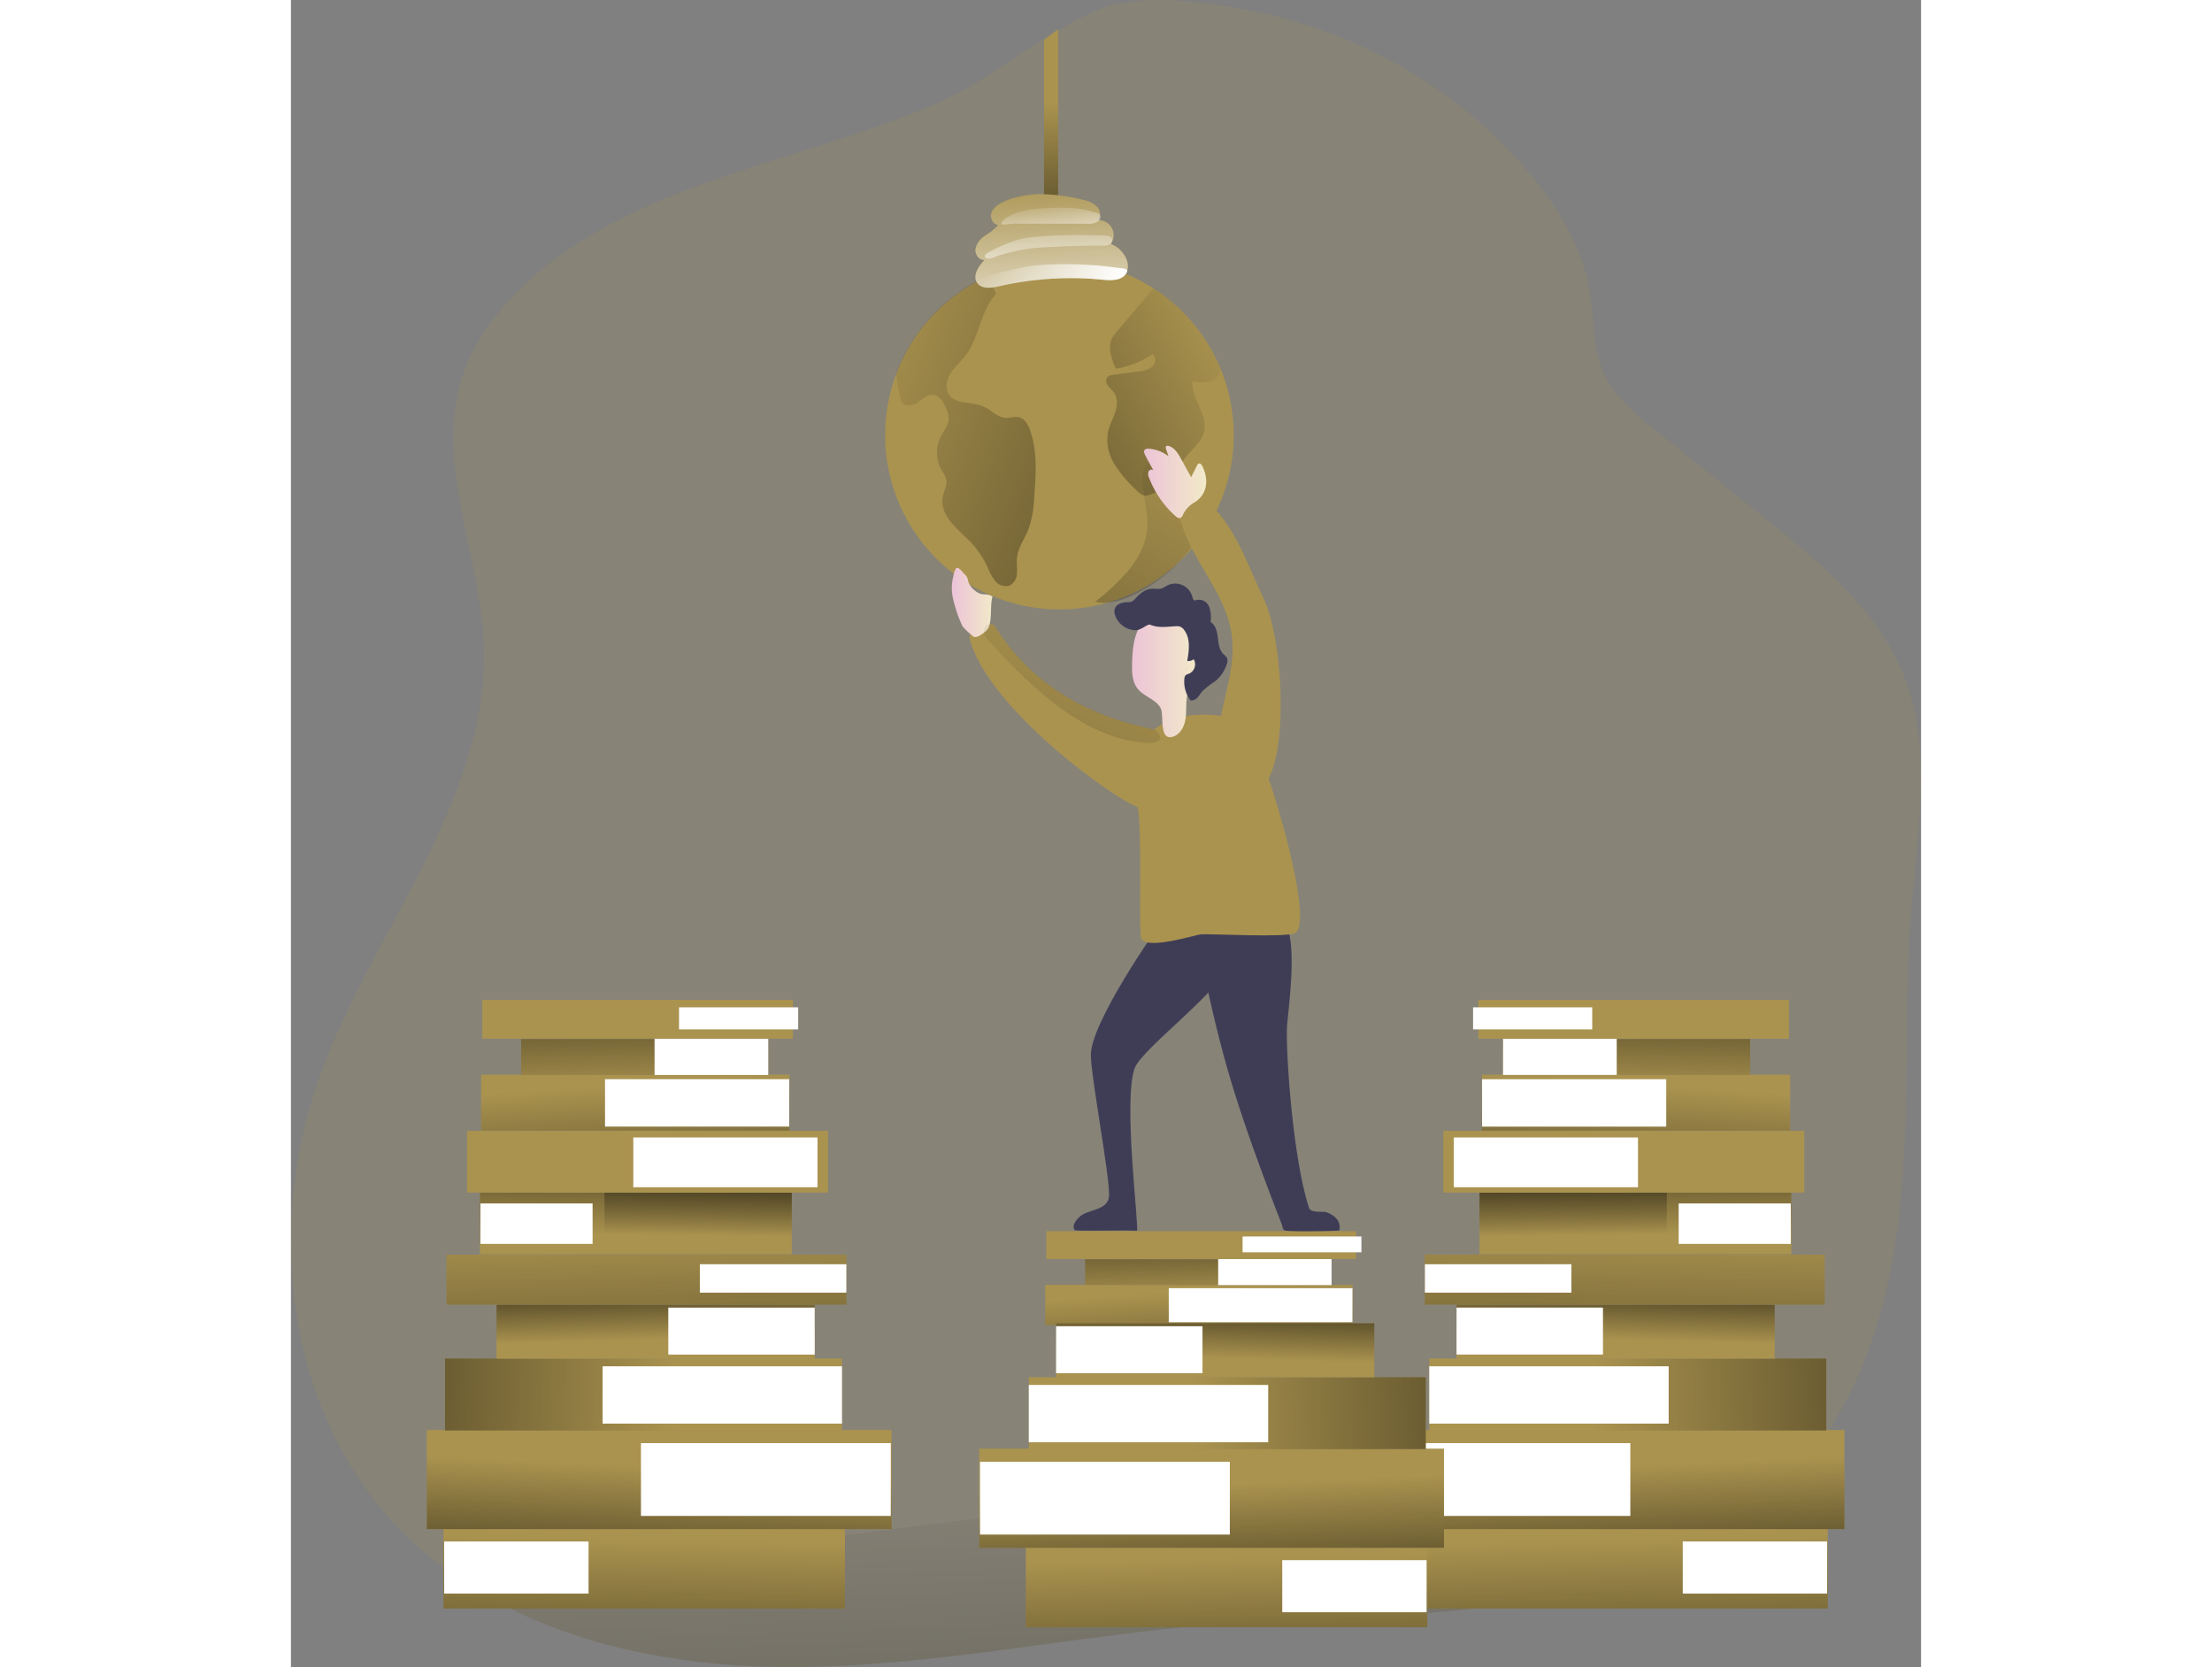 <svg id="Layer_1" data-name="Layer 1" xmlns="http://www.w3.org/2000/svg" xmlns:xlink="http://www.w3.org/1999/xlink" viewBox="0 0 467.62 478.25" width="406" height="306" class="illustration styles_illustrationTablet__1DWOa"><rect x="0" y="0" width="467.62" height="478.25" fill="#808080" stroke="none"/><defs><linearGradient id="linear-gradient" x1="259.87" y1="420.95" x2="275.01" y2="841.29" gradientUnits="userSpaceOnUse"><stop offset="0" stop-opacity="0"></stop><stop offset="0.99"></stop></linearGradient><linearGradient id="linear-gradient-2" x1="515.49" y1="372.38" x2="519.18" y2="428.7" gradientTransform="translate(804.69 753.1) rotate(180)" xlink:href="#linear-gradient"></linearGradient><linearGradient id="linear-gradient-3" x1="518.63" y1="375.01" x2="517.75" y2="334.35" gradientTransform="translate(810.08 734.29) rotate(180)" xlink:href="#linear-gradient"></linearGradient><linearGradient id="linear-gradient-4" x1="217.87" y1="29.55" x2="219.92" y2="103.42" xlink:href="#linear-gradient"></linearGradient><linearGradient id="linear-gradient-5" x1="129.99" y1="443.83" x2="128.24" y2="527.66" gradientTransform="translate(259.62 904.45) rotate(180)" xlink:href="#linear-gradient"></linearGradient><linearGradient id="linear-gradient-6" x1="134.27" y1="422.82" x2="131.65" y2="482.2" gradientTransform="translate(268.21 853.25) rotate(180)" xlink:href="#linear-gradient"></linearGradient><linearGradient id="linear-gradient-7" x1="139.27" y1="402.67" x2="-45.28" y2="394.23" gradientTransform="translate(259.19 804.45) rotate(180)" xlink:href="#linear-gradient"></linearGradient><linearGradient id="linear-gradient-8" x1="133.14" y1="386.5" x2="132.36" y2="359.72" gradientTransform="translate(266.14 768.39) rotate(180)" xlink:href="#linear-gradient"></linearGradient><linearGradient id="linear-gradient-9" x1="130.12" y1="353.26" x2="132.63" y2="469.41" gradientTransform="translate(260.93 738.56) rotate(180)" xlink:href="#linear-gradient"></linearGradient><linearGradient id="linear-gradient-10" x1="127.36" y1="356.49" x2="127.94" y2="314.29" gradientTransform="translate(254.81 706.23) rotate(180)" xlink:href="#linear-gradient"></linearGradient><linearGradient id="linear-gradient-11" x1="145.22" y1="356.41" x2="145.79" y2="315.29" gradientTransform="translate(290.53 706.23) rotate(180)" xlink:href="#linear-gradient"></linearGradient><linearGradient id="linear-gradient-12" x1="126.89" y1="313.24" x2="131.55" y2="384.27" gradientTransform="translate(254.47 637) rotate(180)" xlink:href="#linear-gradient"></linearGradient><linearGradient id="linear-gradient-13" x1="130.16" y1="315.83" x2="129" y2="261.98" gradientTransform="translate(259.87 610.83) rotate(180)" xlink:href="#linear-gradient"></linearGradient><linearGradient id="linear-gradient-14" x1="1612.05" y1="443.83" x2="1610.3" y2="527.66" gradientTransform="matrix(-1, 0, 0, 1, 1995.14, -2.21)" xlink:href="#linear-gradient"></linearGradient><linearGradient id="linear-gradient-15" x1="1616.33" y1="422.82" x2="1613.71" y2="482.2" gradientTransform="matrix(-1, 0, 0, 1, 1995.14, -2.21)" xlink:href="#linear-gradient"></linearGradient><linearGradient id="linear-gradient-16" x1="1621.33" y1="402.67" x2="1436.78" y2="394.23" gradientTransform="matrix(-1, 0, 0, 1, 1995.14, -2.21)" xlink:href="#linear-gradient"></linearGradient><linearGradient id="linear-gradient-17" x1="1615.2" y1="386.5" x2="1614.42" y2="359.72" gradientTransform="matrix(-1, 0, 0, 1, 1995.14, -2.21)" xlink:href="#linear-gradient"></linearGradient><linearGradient id="linear-gradient-18" x1="1612.18" y1="353.26" x2="1614.7" y2="469.41" gradientTransform="matrix(-1, 0, 0, 1, 1995.14, -2.21)" xlink:href="#linear-gradient"></linearGradient><linearGradient id="linear-gradient-19" x1="1609.42" y1="356.49" x2="1610" y2="314.29" gradientTransform="matrix(-1, 0, 0, 1, 1995.14, -2.21)" xlink:href="#linear-gradient"></linearGradient><linearGradient id="linear-gradient-20" x1="1627.28" y1="356.41" x2="1627.85" y2="315.29" gradientTransform="matrix(-1, 0, 0, 1, 1995.14, -2.21)" xlink:href="#linear-gradient"></linearGradient><linearGradient id="linear-gradient-21" x1="1608.95" y1="313.24" x2="1613.61" y2="384.27" gradientTransform="matrix(-1, 0, 0, 1, 1995.14, -2.21)" xlink:href="#linear-gradient"></linearGradient><linearGradient id="linear-gradient-22" x1="1612.22" y1="315.83" x2="1611.06" y2="261.98" gradientTransform="matrix(-1, 0, 0, 1, 1995.14, -2.21)" xlink:href="#linear-gradient"></linearGradient><linearGradient id="linear-gradient-23" x1="269.68" y1="195.7" x2="288.55" y2="195.7" gradientUnits="userSpaceOnUse"><stop offset="0" stop-color="#ecc4d7"></stop><stop offset="0.42" stop-color="#efd4d1"></stop><stop offset="1" stop-color="#f2eac9"></stop></linearGradient><linearGradient id="linear-gradient-24" x1="289.67" y1="131.82" x2="159.26" y2="349.26" xlink:href="#linear-gradient"></linearGradient><linearGradient id="linear-gradient-25" x1="186.8" y1="109.67" x2="406.28" y2="192.92" xlink:href="#linear-gradient"></linearGradient><linearGradient id="linear-gradient-26" x1="245.27" y1="53.1" x2="248.18" y2="108.98" gradientUnits="userSpaceOnUse"><stop offset="0" stop-color="#fff" stop-opacity="0"></stop><stop offset="0.99" stop-color="#fff"></stop></linearGradient><linearGradient id="linear-gradient-27" x1="297.58" y1="102.38" x2="144.75" y2="188.25" xlink:href="#linear-gradient"></linearGradient><linearGradient id="linear-gradient-28" x1="338.81" y1="129.83" x2="348.28" y2="129.83" gradientTransform="matrix(1.24, -0.03, -0.03, 1.3, -197.83, 14.49)" xlink:href="#linear-gradient-23"></linearGradient><linearGradient id="linear-gradient-29" x1="273.2" y1="140.45" x2="291.01" y2="140.45" xlink:href="#linear-gradient-23"></linearGradient><linearGradient id="linear-gradient-30" x1="225.48" y1="81.36" x2="268.38" y2="81.36" xlink:href="#linear-gradient-26"></linearGradient><linearGradient id="linear-gradient-31" x1="245.7" y1="58.72" x2="247.93" y2="79.39" xlink:href="#linear-gradient-26"></linearGradient><linearGradient id="linear-gradient-32" x1="245.39" y1="59.55" x2="246.41" y2="96.09" xlink:href="#linear-gradient-26"></linearGradient><linearGradient id="linear-gradient-33" x1="1726.93" y1="449.17" x2="1725.18" y2="533.01" gradientTransform="matrix(-1, 0, 0, 1, 1995.14, -2.21)" xlink:href="#linear-gradient"></linearGradient><linearGradient id="linear-gradient-34" x1="1731.22" y1="428.16" x2="1728.6" y2="487.55" gradientTransform="matrix(-1, 0, 0, 1, 1995.14, -2.21)" xlink:href="#linear-gradient"></linearGradient><linearGradient id="linear-gradient-35" x1="1736.21" y1="408.02" x2="1551.66" y2="399.57" gradientTransform="matrix(-1, 0, 0, 1, 1995.14, -2.21)" xlink:href="#linear-gradient"></linearGradient><linearGradient id="linear-gradient-36" x1="1730.08" y1="391.84" x2="1729.31" y2="365.06" gradientTransform="matrix(-1, 0, 0, 1, 1995.14, -2.21)" xlink:href="#linear-gradient"></linearGradient><linearGradient id="linear-gradient-37" x1="261.11" y1="178.09" x2="145.26" y2="454.62" xlink:href="#linear-gradient"></linearGradient></defs><title>Book for Education </title><path d="M493.28,263.41c-2.2,27.2-.46,54.63-2.92,81.81s-9.67,55-27.21,75.89a104.15,104.15,0,0,1-32.45,25.27c-14.5,7.46-30.63,12.24-46.71,15-29.79,5.17-60.25,4.38-90.39,6.77-40.88,3.23-81.33,12.31-122.34,12.27-27.26,0-55.57-4.75-79.76-16.67a114.13,114.13,0,0,1-32.8-23.85c-31.59-33.39-37.58-85.89-21.93-129.1,15.17-41.88,48.66-79.07,47-123.59-1-26-14.17-52.42-6.06-77.19,3.22-9.78,9.57-18.3,17-25.42C126.08,54.56,173,49.3,212.89,32.21c16.58-7.09,30.35-20,46.57-26.92,12-5.1,27.76-2.79,40.25-.75C332,9.82,362.53,26.6,383.62,51.74c8.29,9.9,15.32,21.32,17.43,34.06,1.28,7.73.75,15.91,3.89,23.09s9.37,12.23,15.41,17.09l31.13,25c15.77,12.69,32.19,26.22,39.66,45C499.51,217.15,495.11,240.79,493.28,263.41Z" transform="translate(-28.46 -2.21)" fill="#AA934F" opacity="0.18" style="isolation: isolate;"></path><path d="M430.7,446.38c-14.5,7.46-30.63,12.24-46.71,15-29.79,5.17-60.25,4.38-90.39,6.77-40.88,3.23-81.33,12.31-122.34,12.27-27.26,0-55.57-4.75-79.76-16.67,17.75-15.72,48.81-14.47,70.68-17.59,33.76-4.81,67.6-9.38,101.63-11.89C319.7,430.17,376.73,431.7,430.7,446.38Z" transform="translate(-28.46 -2.21)" fill="url(#linear-gradient)"></path><rect x="244.82" y="370.79" width="88.22" height="11.53" transform="translate(549.4 750.9) rotate(-180)" fill="#AA934F"></rect><rect x="244.82" y="370.79" width="88.22" height="11.53" transform="translate(549.4 750.9) rotate(-180)" fill="url(#linear-gradient-2)"></rect><rect x="280.27" y="371.72" width="52.7" height="9.78" transform="translate(584.78 751.02) rotate(-180)" fill="#fff"></rect><rect x="256.27" y="363.44" width="70.71" height="7.4" transform="translate(554.78 732.08) rotate(-180)" fill="#AA934F"></rect><rect x="256.27" y="363.44" width="70.71" height="7.4" transform="translate(554.78 732.08) rotate(-180)" fill="url(#linear-gradient-3)"></rect><rect x="294.44" y="363.32" width="32.53" height="7.52" transform="translate(592.96 731.96) rotate(-180)" fill="#fff"></rect><rect x="245.16" y="355.37" width="88.89" height="8.01" transform="translate(550.74 716.54) rotate(-180)" fill="#AA934F"></rect><rect x="301.45" y="356.9" width="34.09" height="4.55" transform="translate(608.53 716.14) rotate(-180)" fill="#fff"></rect><path d="M257.92,305c.11,6.43,5.23,33.44,5.24,39.88,0,4.23-4.76,4.13-7.57,5.72-1.47.83-3.59,3.4-2.14,4.56,4.05.21,13.62-.11,17.66.1.85,0-4-36.52-.68-46.48,2-6,28.32-24.85,26.2-30.56-.6-1.63,4.51-12.19.88-12.23-8.54-.1-17.31.9-20.14,1.85C277.37,267.85,257.75,295.51,257.92,305Z" transform="translate(-28.46 -2.21)" fill="#3f3d56"></path><path d="M293.14,266.14a6.22,6.22,0,0,0-3.9,1.21c-1.6,1.5-1.18,4.11-.62,6.23,1.75,6.68,4.42,22,9.76,39.58,5.58,18.37,13.83,38.87,14.35,40.39.23.69.16,1.17.75,1.6s15.55.22,15.68,0c0,0,1.24-3.31-3.52-5.15-1.23-.48-4.58.35-5.14-1.36-4.81-14.66-6.8-46.62-6.26-52.54.68-7.44,3.24-26.45-1.6-30.42C307.34,265.46,298.46,265.74,293.14,266.14Z" transform="translate(-28.46 -2.21)" fill="#3f3d56"></path><polygon points="220.09 63.69 216.02 63.69 216.02 11.42 220.09 8.38 220.09 63.69" fill="#AA934F"></polygon><polygon points="220.09 63.69 216.02 63.69 216.02 11.69 220.09 8.65 220.09 63.69" fill="url(#linear-gradient-4)"></polygon><rect x="72.22" y="440.82" width="115.19" height="22.82" transform="translate(231.16 902.25) rotate(-180)" fill="#AA934F"></rect><rect x="72.22" y="440.82" width="115.19" height="22.82" transform="translate(231.16 902.25) rotate(-180)" fill="url(#linear-gradient-5)"></rect><rect x="72.42" y="444.4" width="41.41" height="14.94" transform="translate(157.79 901.53) rotate(-180)" fill="#fff"></rect><rect x="67.44" y="412.41" width="133.33" height="28.44" transform="translate(239.75 851.05) rotate(-180)" fill="#AA934F"></rect><rect x="67.44" y="412.41" width="133.33" height="28.44" transform="translate(239.75 851.05) rotate(-180)" fill="url(#linear-gradient-6)"></rect><rect x="128.86" y="416.18" width="71.66" height="20.88" transform="translate(300.93 851.03) rotate(-180)" fill="#fff"></rect><rect x="72.65" y="391.9" width="113.88" height="20.65" transform="translate(230.73 802.25) rotate(-180)" fill="#AA934F"></rect><rect x="72.65" y="391.9" width="113.88" height="20.65" transform="translate(230.73 802.25) rotate(-180)" fill="url(#linear-gradient-7)"></rect><rect x="117.86" y="394.14" width="68.68" height="16.44" transform="translate(275.94 802.51) rotate(-180)" fill="#fff"></rect><rect x="87.43" y="376.45" width="91.28" height="15.5" transform="translate(237.68 766.19) rotate(-180)" fill="#AA934F"></rect><rect x="87.43" y="376.45" width="91.28" height="15.5" transform="translate(237.68 766.19) rotate(-180)" fill="url(#linear-gradient-8)"></rect><rect x="136.71" y="377.3" width="42" height="13.47" transform="translate(286.96 765.87) rotate(-180)" fill="#fff"></rect><rect x="73.09" y="362.11" width="114.75" height="14.34" transform="translate(232.47 736.35) rotate(-180)" fill="#AA934F"></rect><rect x="73.09" y="362.11" width="114.75" height="14.34" transform="translate(232.47 736.35) rotate(-180)" fill="url(#linear-gradient-9)"></rect><rect x="145.76" y="364.85" width="42.03" height="8.15" transform="translate(305.09 735.65) rotate(-180)" fill="#fff"></rect><rect x="82.68" y="344.25" width="89.46" height="17.72" transform="translate(226.35 704.03) rotate(-180)" fill="#AA934F"></rect><rect x="82.68" y="344.25" width="89.46" height="17.72" transform="translate(226.35 704.03) rotate(-180)" fill="url(#linear-gradient-10)"></rect><rect x="118.39" y="344.25" width="53.74" height="17.72" transform="translate(262.07 704.03) rotate(-180)" fill="url(#linear-gradient-11)"></rect><rect x="82.83" y="347.42" width="32.16" height="11.6" transform="translate(169.36 704.24) rotate(-180)" fill="#fff"></rect><rect x="78.96" y="326.59" width="103.55" height="17.72" transform="translate(233.02 668.7) rotate(-180)" fill="#AA934F"></rect><rect x="126.67" y="328.49" width="52.83" height="14.28" transform="translate(277.71 669.06) rotate(-180)" fill="#fff"></rect><rect x="83.01" y="310.48" width="88.45" height="16.04" transform="translate(226.01 634.8) rotate(-180)" fill="#AA934F"></rect><rect x="83.01" y="310.48" width="88.45" height="16.04" transform="translate(226.01 634.8) rotate(-180)" fill="url(#linear-gradient-12)"></rect><rect x="118.56" y="311.79" width="52.83" height="13.6" transform="translate(261.49 634.96) rotate(-180)" fill="#fff"></rect><rect x="94.49" y="300.27" width="70.89" height="10.3" transform="translate(231.41 608.63) rotate(-180)" fill="#AA934F"></rect><rect x="94.49" y="300.27" width="70.89" height="10.3" transform="translate(231.41 608.63) rotate(-180)" fill="url(#linear-gradient-13)"></rect><rect x="132.76" y="300.1" width="32.62" height="10.46" transform="translate(269.69 608.46) rotate(-180)" fill="#fff"></rect><rect x="83.35" y="289.04" width="89.12" height="11.14" transform="translate(227.36 587) rotate(-180)" fill="#AA934F"></rect><rect x="139.79" y="291.17" width="34.18" height="6.33" transform="translate(285.3 586.46) rotate(-180)" fill="#fff"></rect><rect x="325.68" y="438.61" width="115.19" height="22.82" fill="#AA934F"></rect><rect x="325.68" y="438.61" width="115.19" height="22.82" fill="url(#linear-gradient-14)"></rect><rect x="399.26" y="442.19" width="41.41" height="14.94" fill="#fff"></rect><rect x="312.31" y="410.2" width="133.33" height="28.44" fill="#AA934F"></rect><rect x="312.31" y="410.2" width="133.33" height="28.44" fill="url(#linear-gradient-15)"></rect><rect x="312.56" y="413.97" width="71.66" height="20.88" fill="#fff"></rect><rect x="326.55" y="389.7" width="113.88" height="20.65" fill="#AA934F"></rect><rect x="326.55" y="389.7" width="113.88" height="20.65" fill="url(#linear-gradient-16)"></rect><rect x="326.54" y="391.93" width="68.68" height="16.44" fill="#fff"></rect><rect x="334.37" y="374.24" width="91.28" height="15.5" fill="#AA934F"></rect><rect x="334.37" y="374.24" width="91.28" height="15.5" fill="url(#linear-gradient-17)"></rect><rect x="334.37" y="375.09" width="42" height="13.47" fill="#fff"></rect><rect x="325.24" y="359.9" width="114.75" height="14.34" fill="#AA934F"></rect><rect x="325.24" y="359.9" width="114.75" height="14.34" fill="url(#linear-gradient-18)"></rect><rect x="325.29" y="362.65" width="42.03" height="8.15" fill="#fff"></rect><rect x="340.95" y="342.05" width="89.46" height="17.72" fill="#AA934F"></rect><rect x="340.95" y="342.05" width="89.46" height="17.72" fill="url(#linear-gradient-19)"></rect><rect x="340.95" y="342.05" width="53.74" height="17.72" fill="url(#linear-gradient-20)"></rect><rect x="398.09" y="345.22" width="32.16" height="11.6" fill="#fff"></rect><rect x="330.57" y="324.39" width="103.55" height="17.72" fill="#AA934F"></rect><rect x="333.59" y="326.29" width="52.83" height="14.28" fill="#fff"></rect><rect x="341.62" y="308.28" width="88.45" height="16.04" fill="#AA934F"></rect><rect x="341.62" y="308.28" width="88.45" height="16.04" fill="url(#linear-gradient-21)"></rect><rect x="341.69" y="309.58" width="52.83" height="13.6" fill="#fff"></rect><rect x="347.7" y="298.06" width="70.89" height="10.3" fill="#AA934F"></rect><rect x="347.7" y="298.06" width="70.89" height="10.3" fill="url(#linear-gradient-22)"></rect><rect x="347.7" y="297.89" width="32.62" height="10.46" fill="#fff"></rect><rect x="340.61" y="286.83" width="89.12" height="11.14" fill="#AA934F"></rect><rect x="339.11" y="288.96" width="34.18" height="6.33" fill="#fff"></rect><path d="M272.28,271.05c.49,4.12,15.81-.73,17.2-.82,3.07-.2,24.26,1,27-.35,6.47-3.07-10.34-57.55-14.42-60-3.82-2.29-8.48-2.76-12.94-2.65-9.34.24-17.1,4.9-19.71,14.36-1.08,3.91.79,7.93,1.82,11.66C272.76,238.62,271.62,265.51,272.28,271.05Z" transform="translate(-28.46 -2.21)" fill="#AA934F"></path><path d="M278,205.47c-1.26-2.62-4.72-3.35-6.57-5.6-1.71-2.05-1.76-5-1.67-7.65.12-3.52.38-7.18,2.17-10.22s5.58-5.17,8.88-4a10.67,10.67,0,0,1,3.92,3,14.67,14.67,0,0,1,3.3,4.75c1,2.74.52,5.8-.31,8.59s-2,5.52-2.32,8.42c-.22,2.09,0,4.24-.44,6.3s-1.78,4.16-3.85,4.56C277.51,214.35,278.89,207.43,278,205.47Z" transform="translate(-28.46 -2.21)" fill="url(#linear-gradient-23)"></path><path d="M275.63,229.36c.07,1.39.05,3-1,3.92a3.65,3.65,0,0,1-1.94.76c-3.89.55-44.71-28.12-49.61-49-.18-.75,2.66-2.86,4.89-3.55,1.09-.33,2-.33,2.43.32,15.89,25.63,43,28.6,45.85,29.81a3,3,0,0,1,1.58,2.74C278.29,218.49,275.48,226,275.63,229.36Z" transform="translate(-28.46 -2.21)" fill="#AA934F"></path><path d="M298.91,127.1a50,50,0,1,1-3.72-19A50.1,50.1,0,0,1,298.91,127.1Z" transform="translate(-28.46 -2.21)" fill="#AA934F"></path><path d="M273.38,145.51a50.36,50.36,0,0,1,.79,7.12c-.06,4.63-2.15,9-5,12.68a63.46,63.46,0,0,1-10.05,9.53c3.64.8,7.43-.31,10.81-1.86a43,43,0,0,0,19.69-18.33,2.92,2.92,0,0,0,.51-2,3.21,3.21,0,0,0-.78-1.26c-2.53-3.12-3.59-7.17-5.55-10.68-1.39-2.47-5.52-7.48-9-5.9C271.56,136.26,273,142.69,273.38,145.51Z" transform="translate(-28.46 -2.21)" fill="url(#linear-gradient-24)"></path><path d="M286.53,203.12a2.37,2.37,0,0,0,2-.84c.51-.54.88-1.2,1.36-1.76a23.77,23.77,0,0,1,3.58-2.8,10.52,10.52,0,0,0,3.5-5.14A2.27,2.27,0,0,0,297,191a3.94,3.94,0,0,0-1.05-1.15c-1.21-1.19-1.39-3-1.6-4.75s-.63-3.57-2.09-4.47a9,9,0,0,0-.4-4.37,3.12,3.12,0,0,0-3.55-1.94,1.36,1.36,0,0,1-.52.12c-.46,0-.63-.61-.76-1.06a5.08,5.08,0,0,0-7.41-3.11,10,10,0,0,1-1.24.69c-1,.36-2.09.05-3.14.14-1.85.15-3.34,1.52-4.61,2.87a3,3,0,0,1-1,.82,3.23,3.23,0,0,1-1.12.15c-1.53,0-3.36.54-3.76,2a3,3,0,0,0,.11,1.69,6.38,6.38,0,0,0,5.87,4.36c1.25,0,2.27-.87,3.39-1.42a1.29,1.29,0,0,1,.53-.18,1.53,1.53,0,0,1,.66.16c2.15.81,4.53.44,6.82.31a3.32,3.32,0,0,1,1.47.14,2.72,2.72,0,0,1,1.14,1c1.81,2.44,1.36,5.81.83,8.81a2.49,2.49,0,0,0,1.86-.5,2.93,2.93,0,0,1-1.44,4.19,2.16,2.16,0,0,0-.86.38,1.41,1.41,0,0,0-.34.73A8.68,8.68,0,0,0,286.53,203.12Z" transform="translate(-28.46 -2.21)" fill="#3f3d56"></path><path d="M241.66,145a30.65,30.65,0,0,1-1.63,9c-1.09,2.79-3,5.32-3.3,8.31-.14,1.43.12,2.88,0,4.31a4.14,4.14,0,0,1-2.07,3.55,3.81,3.81,0,0,1-4.13-1.24,15.12,15.12,0,0,1-2.22-4,27.29,27.29,0,0,0-5.12-7.49,78.25,78.25,0,0,1-5.52-5.56c-1.61-2-2.75-4.68-2.22-7.25.34-1.64,1.34-3.24,1-4.89a8.47,8.47,0,0,0-1.29-2.54,10.31,10.31,0,0,1-.31-9.71c.92-1.82,2.44-3.52,2.31-5.56a7.36,7.36,0,0,0-.56-2.09c-.75-2-1.91-4.24-4-4.38-1.78-.13-3.17,1.39-4.66,2.37s-4.09,1-4.47-.72a70.82,70.82,0,0,1-1.46-8,50.32,50.32,0,0,1,25.34-27.37,12,12,0,0,1,3.38,4.81c-4.54,4.87-4.79,12.5-8.85,17.76-1.31,1.71-3,3.12-4.16,4.93s-1.7,4.25-.55,6.06c1.94,3.08,6.66,2,10,3.53,2.17,1,3.9,3.09,6.28,3.24,1.27.07,2.55-.45,3.79-.17,1.77.39,2.77,2.24,3.35,4C242.64,132,242.16,138.59,241.66,145Z" transform="translate(-28.46 -2.21)" fill="url(#linear-gradient-25)"></path><path d="M243.06,57.9a51.1,51.1,0,0,1,12.68,1.64,7.86,7.86,0,0,1,3.87,1.88,3,3,0,0,1,.37,3.94,4.28,4.28,0,0,1,3.65,6.79,7.91,7.91,0,0,1,4.42,4.21,4.69,4.69,0,0,1-.08,4.4c-1.35,2-4.28,1.91-6.69,1.67a93.1,93.1,0,0,0-29.72,1.91c-2.18.5-4.95.88-6.24-1-1.45-2.06.37-4.78,2.09-6.61-1.59.19-2.83-1.67-2.57-3.26a6.23,6.23,0,0,1,2.81-3.74,17,17,0,0,0,3.71-3c-1.61-.13-2.5-2.21-1.88-3.7C231,59.33,239.72,57.89,243.06,57.9Z" transform="translate(-28.46 -2.21)" fill="#AA934F"></path><path d="M268.38,79.88a3.06,3.06,0,0,1-.41.88c-1.35,2-4.28,1.91-6.69,1.68a92.81,92.81,0,0,0-29.72,1.9c-2.11.47-4.76.85-6.08-.77a1.29,1.29,0,0,1-.16-.18c-1.44-2.06.37-4.79,2.09-6.62-1.59.19-2.83-1.67-2.57-3.26a6.27,6.27,0,0,1,2.81-3.75,16.69,16.69,0,0,0,3.7-3c-1.6-.13-2.49-2.21-1.87-3.7,1.54-3.71,10.24-5.15,13.58-5.14a50.9,50.9,0,0,1,12.69,1.64,7.79,7.79,0,0,1,3.86,1.88,3,3,0,0,1,.37,3.94,4.28,4.28,0,0,1,3.66,6.79,8,8,0,0,1,4.41,4.21A5.24,5.24,0,0,1,268.38,79.88Z" transform="translate(-28.46 -2.21)" fill="url(#linear-gradient-26)"></path><path d="M298,182.38c-2.32-10.91-11-19.46-14.1-30.18-.13-.47-1.61-2.81-1.36-3.22.54-.84,7-4.58,7.73-3.94,9.13,7.79,12.08,18.15,17.27,29s7.11,41.39,1.2,51.83c-1.43,2.54-2.5-7.64-5.41-7.83-7.22-.48-8.95-6.79-7.71-12.26C297.35,197.92,299.7,190.5,298,182.38Z" transform="translate(-28.46 -2.21)" fill="#AA934F"></path><path d="M295.19,108.12c-.07.23-.13.47-.19.71a4.25,4.25,0,0,1-3.31,2.9,12.35,12.35,0,0,1-4.61-.14c-.37,5,4.42,9.43,3.37,14.29-.85,3.89-5.08,6.1-6.76,9.72-.56,1.23-.82,2.59-1.49,3.77-1.42,2.49-4.34,3.65-7,4.63a3.86,3.86,0,0,1-1.93.35,4,4,0,0,1-2.07-1.33,38.79,38.79,0,0,1-6.42-7.54,13.16,13.16,0,0,1-1.91-9.49c.44-1.92,1.44-3.67,2.05-5.54s.76-4.08-.38-5.68c-.52-.73-1.28-1.27-1.78-2a2,2,0,0,1,0-2.48,2.67,2.67,0,0,1,1.52-.54l7.39-1a7.09,7.09,0,0,0,3.88-1.35c1-.94,1.25-2.86.08-3.61A26.47,26.47,0,0,1,265.11,108c-1.19-2.71-2.39-5.85-1.19-8.57A10.89,10.89,0,0,1,265.65,97q4.83-5.7,9.65-11.4A2.44,2.44,0,0,1,276,85,50.1,50.1,0,0,1,295.19,108.12Z" transform="translate(-28.46 -2.21)" fill="url(#linear-gradient-27)"></path><path d="M218.32,173.62a37.8,37.8,0,0,0,2.82,8.3,26.82,26.82,0,0,0,2.94,2.79c.91.8,2.64-.61,3.64-1.38,2.25-1.74,1.1-7.19,2-10-1.65-1.09-2.92-.13-4.51-1.31a5.92,5.92,0,0,1-2.47-3,6.37,6.37,0,0,0-.3-1.18,3.13,3.13,0,0,0-.72-.89c-.42-.4-1.6-2-2.19-1.86s-1,2-1.08,2.55A13.45,13.45,0,0,0,218.32,173.62Z" transform="translate(-28.46 -2.21)" fill="url(#linear-gradient-28)"></path><path d="M289.92,135.94c-.21-.43-.62-.91-1.07-.74a1,1,0,0,0-.47.55l-1.7,3.34-2.87-5.24c-.86-1.57-1.91-3.3-3.65-3.73a.68.68,0,0,0-.61.06c-.23.19-.15.55-.06.84l.71,2.08a10.2,10.2,0,0,0-5.74-2.17,1.31,1.31,0,0,0-1.08.3c-.35.4-.13,1,.1,1.48q1.17,2.32,2.5,4.54c-.28-.57-1.24-.35-1.5.22a2.41,2.41,0,0,0,.17,1.83,28.2,28.2,0,0,0,7.51,10.92c.42.38,1,.76,1.5.54a1.72,1.72,0,0,0,.7-.92,8,8,0,0,1,3.19-3.46C291.31,144.19,291.86,139.9,289.92,135.94Z" transform="translate(-28.46 -2.21)" fill="url(#linear-gradient-29)"></path><path d="M268.49,80.46a7.08,7.08,0,0,1-.34,1.17c-.12.48-.09,1-.18,1.46a4.51,4.51,0,0,1-3.14,3,18,18,0,0,1-5.28.78c-3.72.2-7.45.39-11.17.56a66.45,66.45,0,0,1-7.6.06c-2.18-.15-4.34-.52-6.52-.48-2.51,0-5.23.57-7.32-.79a3.18,3.18,0,0,1-1.43-1.83,2.07,2.07,0,0,1,0-.86c1.32,1.62,4,1.24,6.08.77a92.81,92.81,0,0,1,29.72-1.9c2.41.23,5.34.34,6.69-1.68a3.06,3.06,0,0,0,.41-.88A1,1,0,0,1,268.49,80.46Z" transform="translate(-28.46 -2.21)" fill="none"></path><path d="M268.38,79.88a3.06,3.06,0,0,1-.41.88c-1.35,2-4.28,1.91-6.69,1.68a92.81,92.81,0,0,0-29.72,1.9c-2.11.47-4.76.85-6.08-.77a1.79,1.79,0,0,1,.73-1.26,3.19,3.19,0,0,1,.89-.38,86.29,86.29,0,0,1,13.11-3.34,62.87,62.87,0,0,1,6.43-.54C248.42,78,250.21,78,252,78q4.66.06,9.32.52c1.53.15,3.07.34,4.59.56C266.65,79.16,268,79.12,268.38,79.88Z" transform="translate(-28.46 -2.21)" fill="url(#linear-gradient-30)"></path><path d="M240.29,66.38l16.58,0a5.18,5.18,0,0,0,3.14-.66,1.42,1.42,0,0,0,.55-1.84,1.81,1.81,0,0,0-.92-.56c-4.77-1.7-10-1.67-15-1.37a29.3,29.3,0,0,0-7,1c-1.44.44-5.23,1.82-5.44,3.58,1.09.27,2.73-.16,3.91-.2C237.46,66.38,238.88,66.38,240.29,66.38Z" transform="translate(-28.46 -2.21)" fill="url(#linear-gradient-31)"></path><path d="M240,73.57c2.53-.35,5.08-.46,7.63-.57,4.52-.2,9-.39,13.57-.34a4.11,4.11,0,0,0,2-.3,1.4,1.4,0,0,0,.77-1.67c-.29-.68-1.18-.82-1.92-.86a146,146,0,0,0-18.59.19,35.65,35.65,0,0,0-5.45.71,41.77,41.77,0,0,0-9.14,3.69c-.73.36-2.16,1.27-.83,1.86,1,.42,2.84-.61,3.78-.88A57.47,57.47,0,0,1,240,73.57Z" transform="translate(-28.46 -2.21)" fill="url(#linear-gradient-32)"></path><rect x="210.8" y="443.96" width="115.19" height="22.82" fill="#AA934F"></rect><rect x="210.8" y="443.96" width="115.19" height="22.82" fill="url(#linear-gradient-33)"></rect><rect x="284.37" y="447.54" width="41.41" height="14.94" fill="#fff"></rect><rect x="197.43" y="415.55" width="133.33" height="28.44" fill="#AA934F"></rect><rect x="197.43" y="415.55" width="133.33" height="28.44" fill="url(#linear-gradient-34)"></rect><rect x="197.67" y="419.32" width="71.66" height="20.88" fill="#fff"></rect><rect x="211.67" y="395.05" width="113.88" height="20.65" fill="#AA934F"></rect><rect x="211.67" y="395.05" width="113.88" height="20.65" fill="url(#linear-gradient-35)"></rect><rect x="211.66" y="397.28" width="68.68" height="16.44" fill="#fff"></rect><rect x="219.49" y="379.59" width="91.28" height="15.5" fill="#AA934F"></rect><rect x="219.49" y="379.59" width="91.28" height="15.5" fill="url(#linear-gradient-36)"></rect><rect x="219.49" y="380.44" width="42" height="13.47" fill="#fff"></rect><path d="M277.84,214.31c-.87.93-2.5,1.09-3.87,1-12.34-.75-23.32-8-32.49-16.32a152.27,152.27,0,0,1-11.2-11.24c-1.21-1.34-3.31-2.83-3-4.81a2.91,2.91,0,0,1,.71-1.51c1.09-.33,2-.33,2.43.32,15.89,25.63,43,28.6,45.85,29.81A3,3,0,0,1,277.84,214.31Z" transform="translate(-28.46 -2.21)" fill="url(#linear-gradient-37)"></path></svg>
